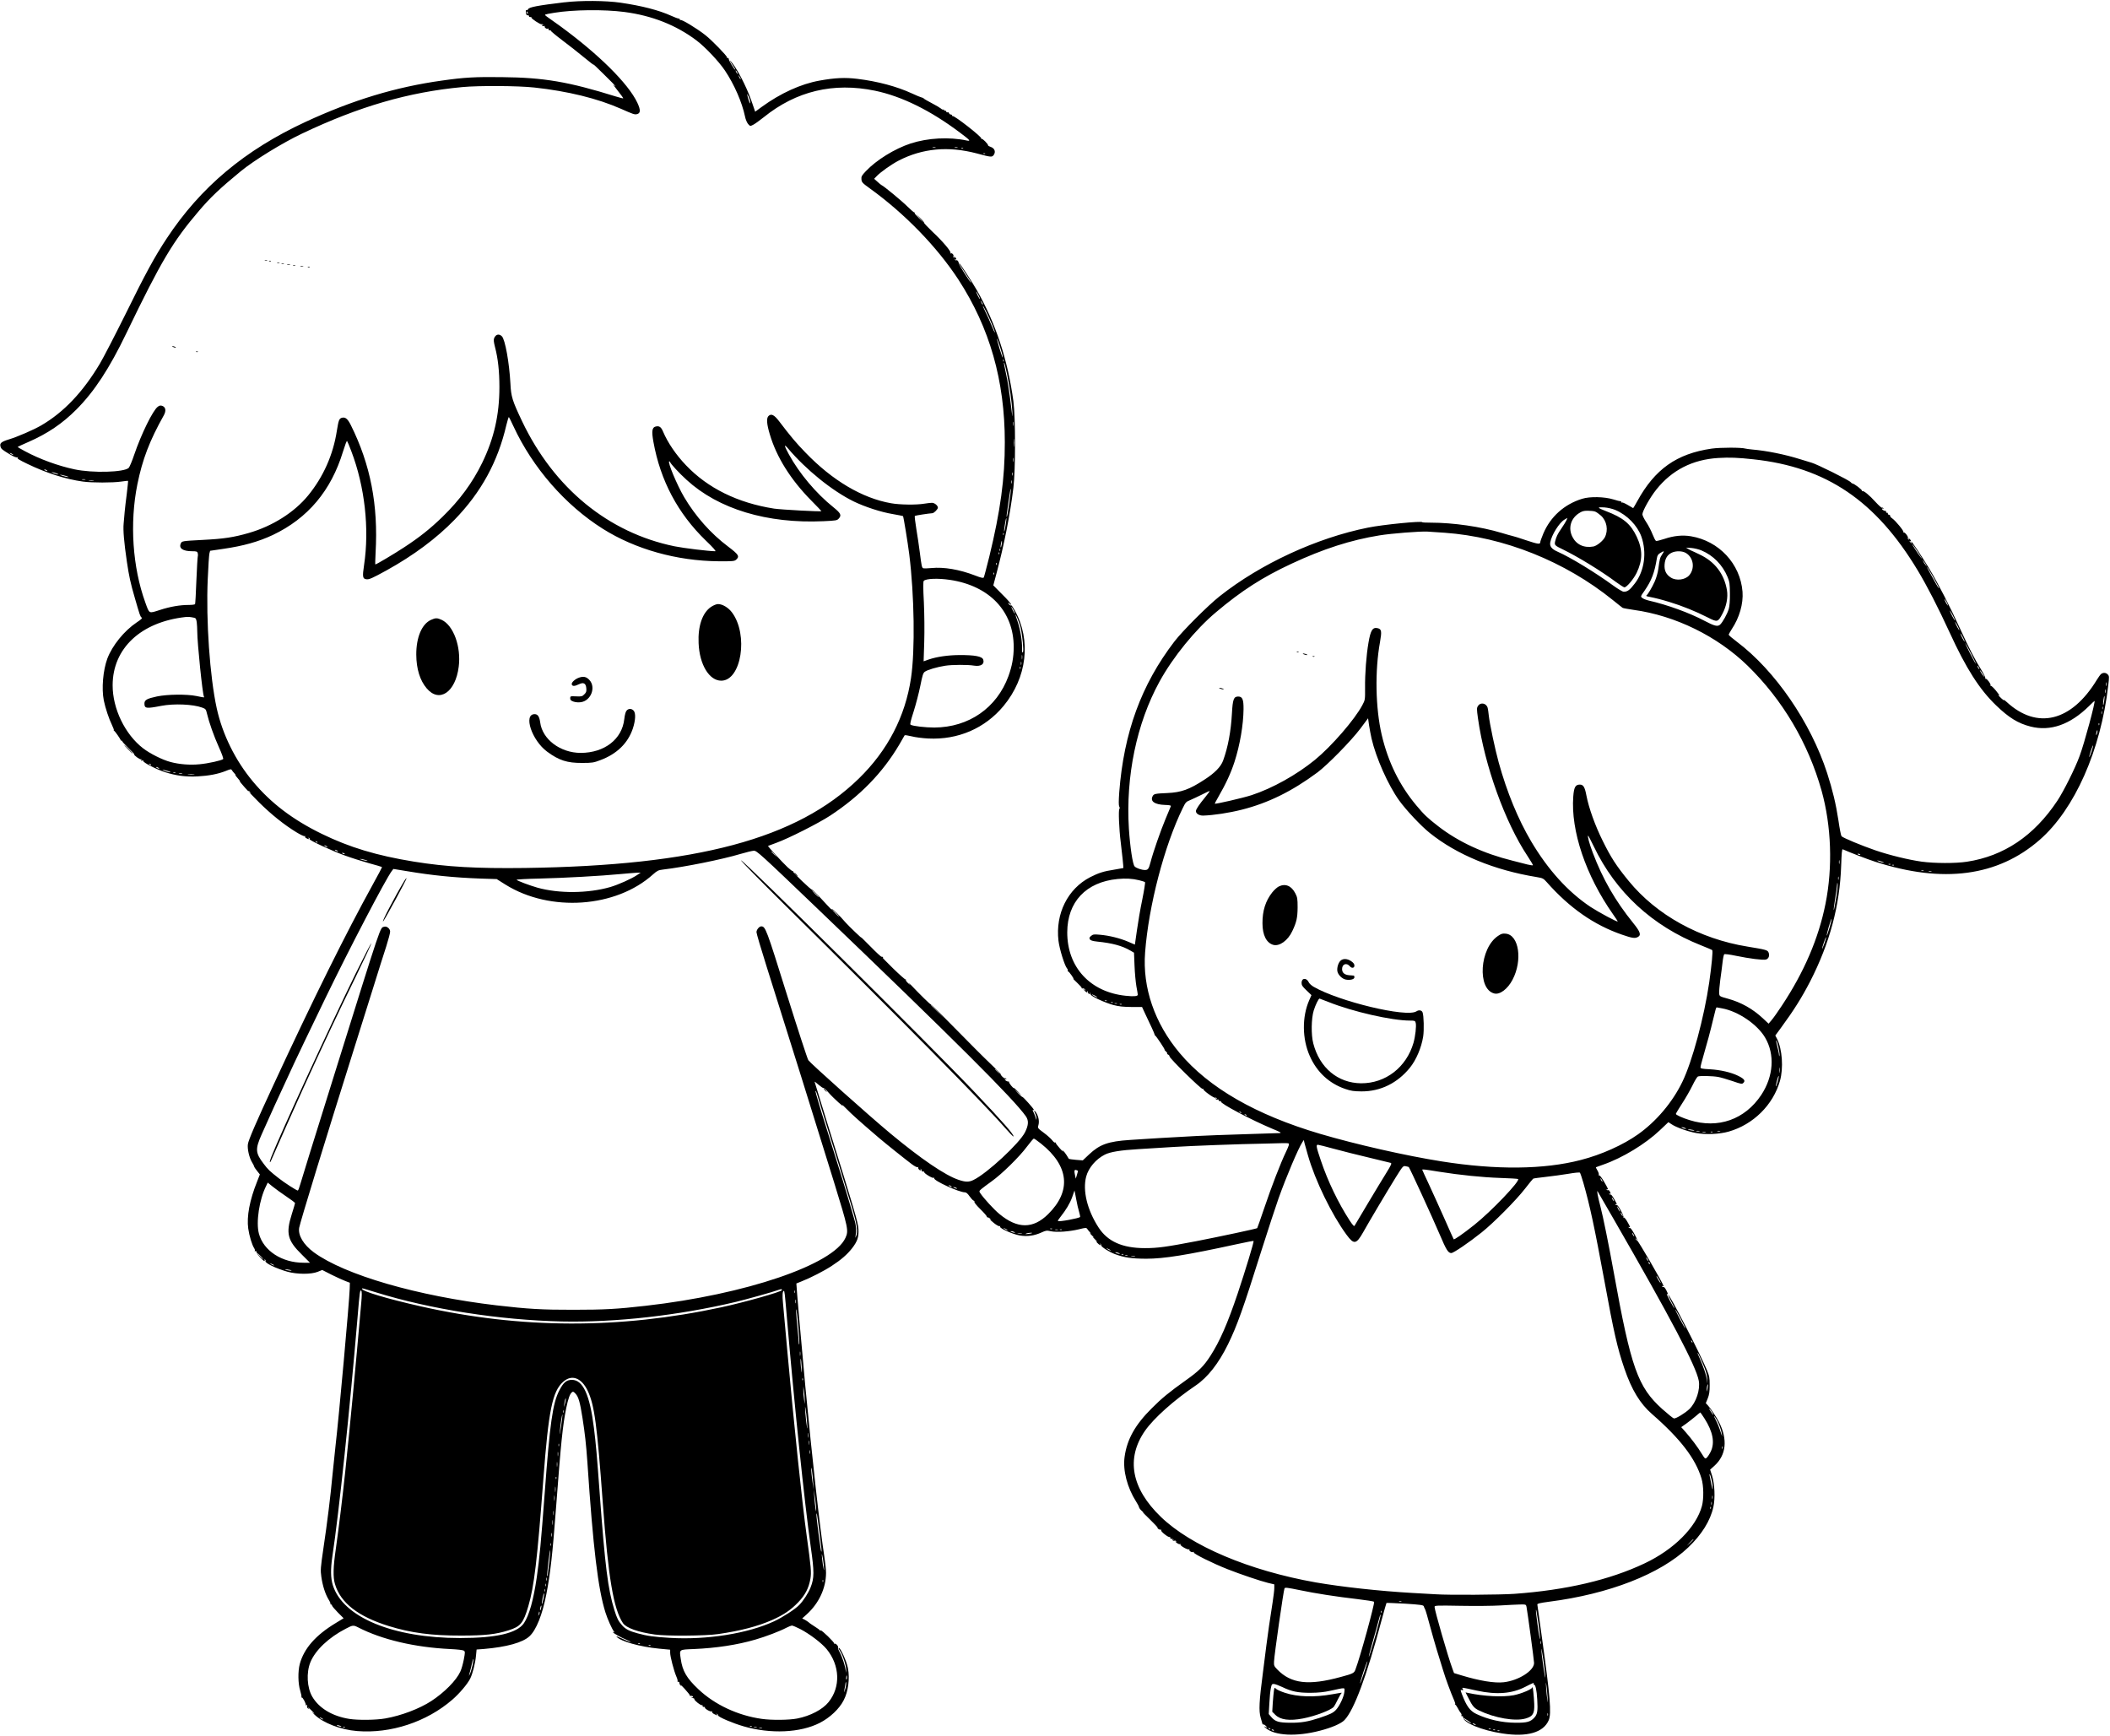 <?xml version="1.0" standalone="no"?>
<!DOCTYPE svg PUBLIC "-//W3C//DTD SVG 20010904//EN"
 "http://www.w3.org/TR/2001/REC-SVG-20010904/DTD/svg10.dtd">
<svg version="1.0" xmlns="http://www.w3.org/2000/svg"
 width="2396pt" height="1971pt" viewBox="0 0 2396 1971"
 preserveAspectRatio="xMidYMid meet">

<g transform="translate(0,1971) scale(0.1,-0.1)"
fill="#000000" stroke="none">
<path d="M6410 19684 c-308 -37 -405 -55 -414 -80 -3 -8 -11 -12 -17 -9 -7 5
-9 -4 -7 -26 2 -25 8 -34 20 -33 10 1 16 -3 15 -10 -1 -6 6 -10 15 -10 10 1
16 -2 13 -6 -6 -10 103 -82 115 -75 5 3 12 0 16 -6 5 -8 3 -9 -6 -4 -9 6 -11
4 -6 -4 5 -7 15 -10 23 -7 8 3 12 2 9 -3 -8 -12 21 -34 34 -26 6 4 9 1 8 -7
-2 -7 5 -12 14 -12 10 1 16 -2 13 -5 -2 -4 55 -52 128 -107 73 -54 186 -144
252 -198 66 -55 114 -91 106 -80 -8 10 45 -39 117 -111 73 -71 132 -132 132
-134 0 -2 -10 4 -22 15 -11 10 9 -19 46 -65 37 -46 65 -85 63 -88 -2 -2 -40 8
-83 21 -540 168 -815 215 -1294 220 -304 4 -429 -3 -681 -39 -525 -73 -1013
-221 -1549 -469 -690 -320 -1192 -741 -1575 -1321 -138 -208 -244 -403 -476
-875 -116 -233 -244 -481 -285 -550 -192 -322 -410 -552 -666 -701 -84 -49
-270 -130 -367 -159 -85 -26 -105 -43 -96 -78 7 -30 16 -37 107 -92 42 -25 73
-38 85 -34 14 5 15 4 4 -4 -11 -8 15 -24 110 -70 215 -104 438 -175 632 -201
103 -14 336 -14 432 0 42 6 77 10 79 8 2 -2 -5 -67 -14 -144 -10 -77 -21 -169
-24 -205 -3 -36 -9 -97 -12 -137 -7 -75 4 -207 37 -433 25 -167 40 -238 90
-410 58 -201 61 -209 76 -222 11 -9 0 -20 -54 -56 -142 -95 -277 -261 -334
-411 -49 -133 -67 -342 -40 -476 17 -85 59 -210 92 -277 15 -32 25 -58 21 -58
-4 0 -2 -4 4 -8 11 -7 69 -90 75 -107 2 -5 7 -9 12 -7 4 1 6 -1 5 -5 -1 -5 30
-39 70 -77 40 -38 70 -71 67 -74 -8 -8 67 -62 78 -55 6 4 7 1 2 -7 -6 -10 -4
-12 8 -7 10 4 16 2 14 -5 -3 -17 148 -95 248 -127 125 -40 236 -55 369 -48
128 7 233 27 320 62 54 22 61 23 69 9 5 -9 17 -24 27 -34 10 -10 17 -20 14
-22 -2 -2 10 -19 26 -36 16 -18 26 -32 24 -32 -13 0 91 -115 217 -241 138
-137 285 -255 426 -341 43 -26 84 -46 91 -43 7 3 10 1 7 -5 -3 -5 3 -14 14
-19 26 -14 34 -14 25 1 -4 7 -3 8 5 4 6 -4 9 -11 6 -15 -7 -12 251 -132 398
-185 70 -26 194 -65 275 -88 81 -22 149 -42 150 -44 2 -1 -45 -92 -106 -201
-301 -545 -678 -1304 -1124 -2268 -199 -428 -286 -630 -293 -678 -8 -53 15
-154 47 -206 13 -20 23 -41 24 -48 1 -6 16 -29 34 -51 l31 -39 -30 -77 c-87
-216 -121 -401 -102 -538 12 -84 43 -186 68 -224 7 -11 10 -24 6 -28 -5 -4 -1
-6 7 -4 9 2 15 -4 15 -14 0 -18 72 -98 88 -98 4 0 5 5 1 12 -4 7 -3 8 5 4 6
-4 9 -11 6 -16 -13 -21 119 -85 250 -122 109 -30 267 -31 342 -1 l52 21 106
-54 c59 -29 130 -62 158 -72 l50 -19 -2 -69 c-4 -142 -122 -1450 -161 -1784
-10 -91 -26 -241 -35 -335 -22 -238 -59 -538 -102 -825 -33 -226 -35 -251 -24
-326 14 -100 44 -194 81 -256 16 -25 26 -49 23 -52 -4 -3 -1 -6 5 -6 7 0 12
-6 12 -12 0 -7 30 -42 66 -79 l66 -66 -87 -53 c-231 -139 -363 -290 -411 -467
-22 -84 -20 -223 5 -302 11 -36 17 -69 14 -74 -3 -6 -2 -7 4 -4 9 6 50 -70 45
-86 -1 -5 3 -5 9 -1 8 5 10 2 6 -9 -3 -9 1 -21 11 -29 16 -12 16 -11 2 7 -8
11 5 2 28 -20 45 -42 57 -61 19 -29 -13 10 -1 -2 25 -28 97 -94 296 -171 483
-186 381 -31 789 103 1081 356 80 69 171 176 203 239 28 57 58 173 66 259 l7
72 81 6 c259 22 444 73 520 145 76 70 146 245 191 477 46 237 71 461 111 994
55 728 74 918 115 1121 22 106 41 159 64 178 13 11 19 8 40 -14 35 -37 52 -96
80 -275 28 -177 42 -305 56 -505 65 -976 121 -1439 205 -1706 24 -77 74 -188
97 -217 10 -12 10 -14 1 -8 -7 4 -13 5 -13 2 0 -11 87 -60 155 -88 39 -16 57
-26 40 -23 -16 3 -61 21 -98 40 -38 18 -63 27 -56 19 44 -53 266 -115 482
-136 l127 -12 0 -35 c0 -43 43 -207 70 -269 11 -24 17 -48 14 -53 -3 -5 0 -8
8 -7 7 2 13 -5 13 -14 0 -10 7 -23 15 -30 12 -11 12 -10 0 7 -8 11 13 -9 45
-44 33 -36 59 -69 58 -73 -2 -4 0 -7 5 -7 18 3 32 -2 32 -12 0 -5 -6 -7 -12
-3 -8 4 -10 3 -5 -2 5 -5 14 -9 20 -9 7 0 12 -5 12 -12 0 -15 75 -74 86 -67 5
3 8 0 7 -8 -2 -7 5 -12 14 -12 10 1 16 -2 13 -6 -8 -12 63 -53 76 -44 8 4 9 3
5 -4 -4 -6 6 -18 23 -27 34 -17 53 -20 31 -4 -13 9 -13 10 0 6 8 -2 15 -10 15
-18 0 -17 166 -88 288 -123 307 -89 645 -74 866 39 114 58 223 160 272 258 51
98 70 244 48 362 -15 81 -91 246 -106 231 -3 -3 4 -17 15 -33 31 -44 72 -170
70 -216 -1 -40 -1 -41 -5 -7 -6 54 -41 159 -68 208 -14 24 -22 48 -19 54 8 12
-26 49 -38 42 -4 -3 -7 -1 -6 3 4 13 -142 154 -152 148 -5 -3 -10 -2 -12 3 -1
4 -28 23 -58 42 -30 19 -61 40 -68 48 -8 7 -27 19 -43 28 l-30 15 49 44 c141
127 221 298 222 473 0 35 -9 120 -20 190 -52 339 -135 1086 -215 1927 -37 390
-105 1169 -102 1170 1 1 29 12 62 25 97 38 254 118 340 175 105 68 175 129
230 199 62 80 78 129 73 218 -5 77 -43 209 -354 1206 -79 255 -144 465 -144
468 0 3 21 -13 46 -35 26 -22 50 -38 54 -36 5 3 32 -21 60 -54 53 -61 191
-185 156 -141 -11 14 9 -5 45 -41 57 -59 148 -141 369 -330 80 -68 295 -240
372 -298 35 -26 62 -40 70 -35 7 4 10 4 6 -1 -9 -9 9 -35 24 -35 5 0 6 6 2 13
-4 7 -3 9 2 4 5 -5 9 -14 9 -20 0 -7 8 -11 18 -11 9 1 15 -2 12 -6 -7 -11 92
-73 105 -65 6 4 9 1 8 -5 -7 -28 283 -160 349 -160 15 0 32 -15 52 -44 17 -24
37 -46 46 -50 9 -3 13 -10 10 -16 -3 -5 27 -42 67 -81 40 -39 73 -77 73 -83 0
-6 5 -11 12 -11 7 0 18 -6 25 -13 6 -6 8 -12 4 -12 -5 0 14 -18 43 -41 29 -23
56 -37 62 -33 8 4 9 3 5 -5 -11 -18 143 -87 225 -101 84 -14 163 -3 245 34 50
23 60 25 107 14 68 -14 209 -4 317 22 81 20 85 20 97 3 7 -10 20 -27 30 -37
12 -13 13 -17 3 -11 -8 4 1 -7 20 -25 19 -18 26 -26 15 -19 -11 7 -2 -5 21
-27 22 -21 31 -32 20 -24 -17 12 -16 10 3 -13 25 -27 48 -37 35 -15 -4 8 -3
10 2 5 5 -5 9 -14 9 -20 0 -17 90 -74 154 -98 108 -40 189 -52 356 -53 203 0
458 41 1028 165 104 23 190 39 192 37 7 -6 -95 -341 -181 -598 -115 -341 -204
-544 -310 -708 -77 -119 -131 -172 -282 -279 -184 -131 -271 -202 -383 -315
-189 -187 -282 -354 -309 -553 -21 -153 30 -348 131 -507 17 -26 32 -55 33
-64 2 -10 16 -28 32 -42 16 -13 22 -21 14 -16 -8 4 27 -32 77 -80 51 -49 91
-92 88 -96 -5 -8 24 -25 38 -21 5 1 6 -3 3 -8 -8 -12 83 -83 95 -75 5 3 8 0 7
-8 -2 -7 5 -13 14 -13 9 0 20 -4 25 -9 5 -5 2 -6 -6 -1 -10 6 -12 4 -7 -4 5
-7 14 -10 22 -7 7 3 16 0 20 -6 5 -7 2 -8 -7 -4 -8 4 -3 -2 11 -13 14 -11 31
-19 38 -16 7 3 10 1 7 -5 -8 -12 82 -63 96 -54 7 4 9 3 5 -4 -8 -14 30 -36 46
-26 7 4 8 3 4 -5 -9 -13 211 -123 384 -191 142 -56 369 -133 458 -155 l72 -17
0 -43 c0 -23 -9 -96 -19 -161 -25 -155 -59 -388 -71 -489 -5 -44 -23 -183 -39
-308 -43 -324 -48 -437 -26 -512 10 -33 19 -64 20 -70 0 -5 6 -9 12 -8 6 1 19
-7 29 -19 19 -21 19 -21 -6 -9 -22 11 -22 9 5 -14 102 -86 346 -98 612 -29
136 35 242 81 280 121 109 114 253 502 422 1137 28 104 53 191 55 193 2 2 97
-2 211 -8 171 -11 208 -16 212 -29 2 -8 9 -24 15 -34 6 -11 30 -92 53 -180 24
-89 60 -215 80 -281 21 -66 53 -169 71 -230 30 -100 85 -249 128 -348 9 -20
13 -37 9 -37 -5 0 -3 -4 3 -8 6 -4 19 -23 29 -42 9 -19 24 -43 32 -52 8 -9 12
-22 8 -28 -3 -6 -1 -9 7 -8 7 2 13 -5 13 -14 1 -61 208 -147 445 -183 281 -43
466 10 526 150 33 77 17 265 -77 940 -27 198 -51 366 -52 374 -2 11 29 18 133
32 680 87 1263 314 1580 616 153 146 251 302 286 460 22 100 15 261 -15 356
l-22 68 48 43 c135 122 154 297 53 497 -28 55 -95 156 -126 189 l-24 26 22 54
c17 43 22 77 22 150 0 85 -3 103 -33 175 -74 180 -426 864 -438 852 -2 -3 15
-40 38 -84 23 -43 38 -73 32 -68 -17 17 -97 169 -85 161 17 -10 15 -1 -8 45
-12 22 -25 37 -30 34 -5 -3 -12 0 -16 6 -4 8 -3 9 4 5 7 -4 12 -4 12 1 -1 21
-289 518 -301 518 -7 0 -14 7 -16 15 -4 13 -3 13 6 0 24 -33 9 6 -25 66 -20
35 -40 62 -44 59 -5 -3 -12 0 -16 6 -4 8 -3 9 4 5 19 -11 14 3 -19 60 -18 32
-35 51 -41 48 -7 -4 -8 -2 -4 4 9 14 -62 144 -74 137 -5 -3 -12 0 -16 6 -4 8
-3 9 4 5 18 -11 15 0 -19 59 -17 30 -35 53 -39 50 -5 -3 -12 0 -16 6 -4 8 -3
9 4 5 15 -9 15 -1 1 25 -5 11 -14 17 -19 14 -5 -3 -12 0 -16 6 -4 8 -3 9 4 5
20 -12 13 5 -34 86 -26 45 -50 75 -56 71 -7 -3 -8 -1 -4 6 4 6 -2 28 -14 48
-11 19 -20 36 -18 38 2 1 39 14 83 30 219 76 480 235 643 390 l97 92 35 -23
c51 -35 179 -81 278 -100 111 -21 266 -14 372 16 279 80 504 302 582 576 41
145 26 360 -33 477 l-20 38 64 87 c145 197 238 346 330 524 224 436 339 865
354 1321 4 131 9 186 17 183 91 -40 283 -114 368 -141 772 -250 1394 -167
1869 248 397 347 694 1017 779 1755 11 94 11 105 -5 122 -20 23 -52 25 -76 7
-9 -7 -31 -37 -49 -67 -288 -474 -678 -570 -1024 -251 -21 20 -35 29 -31 21 4
-8 -8 1 -28 19 -38 36 -47 48 -24 34 6 -4 -10 20 -38 54 -27 33 -54 58 -59 55
-5 -3 -6 -1 -3 5 8 12 -41 79 -54 75 -6 -1 -8 2 -5 7 3 5 -16 45 -42 88 -75
119 -152 270 -242 468 -113 249 -255 525 -348 680 -86 143 -200 315 -208 315
-3 0 -2 -4 1 -10 10 -16 -1 -11 -16 7 -10 11 -10 14 -1 9 18 -11 15 9 -5 25
-14 12 -16 12 -8 0 5 -10 4 -12 -4 -7 -6 4 -9 11 -6 16 8 13 -36 71 -48 63 -6
-3 -7 -1 -3 5 7 12 -90 130 -128 156 -14 9 -25 22 -23 28 1 7 -5 13 -13 13 -8
0 -14 6 -13 13 2 7 -3 11 -10 9 -6 -1 -11 4 -10 10 2 7 0 12 -5 11 -13 -2 -42
14 -42 24 0 5 5 6 12 2 7 -4 8 -3 4 5 -4 6 -11 9 -16 6 -4 -3 -36 25 -70 62
-74 82 -139 135 -153 126 -5 -3 -7 -1 -4 4 6 10 -90 83 -109 83 -4 0 -12 6
-18 14 -17 23 -390 208 -445 222 -9 2 -68 20 -131 40 -168 53 -378 96 -545
110 -33 3 -66 8 -74 10 -45 14 -285 14 -385 0 -398 -58 -645 -233 -845 -598
-24 -43 -44 -78 -46 -78 -1 0 -29 16 -60 35 -32 19 -62 32 -66 29 -5 -3 -9 0
-9 5 0 6 -3 10 -7 9 -5 -1 -42 8 -83 21 -100 31 -267 35 -355 7 -202 -62 -359
-203 -440 -394 -19 -46 -35 -90 -35 -98 0 -27 -25 -24 -160 21 -74 25 -146 48
-160 50 -14 3 -68 18 -120 34 -236 71 -549 116 -802 116 -54 0 -98 2 -98 5 0
17 -447 -27 -615 -61 -584 -117 -1220 -411 -1685 -779 -132 -104 -424 -396
-515 -515 -376 -491 -574 -1034 -626 -1712 -7 -101 -7 -148 0 -162 7 -12 7
-22 2 -26 -13 -8 -4 -233 15 -380 14 -108 32 -287 30 -292 -1 -1 -46 -9 -101
-18 -124 -19 -179 -37 -276 -86 -255 -132 -396 -415 -360 -722 11 -94 72 -289
98 -315 7 -8 11 -18 8 -23 -4 -5 -2 -9 2 -9 5 0 24 -21 41 -46 18 -25 27 -43
20 -39 -7 4 12 -16 42 -44 30 -28 54 -55 53 -60 -2 -6 3 -8 11 -5 7 3 19 -3
27 -13 13 -17 13 -17 -6 -3 -20 15 -20 14 -1 -8 20 -23 42 -31 30 -9 -4 7 -3
9 2 4 5 -5 9 -14 9 -19 0 -6 6 -13 14 -16 9 -3 11 0 6 9 -5 8 -4 11 1 6 5 -5
9 -14 9 -20 0 -19 162 -94 255 -119 65 -17 114 -22 206 -23 l122 0 37 -80 c21
-44 54 -114 73 -155 19 -41 34 -77 33 -79 -2 -2 1 -7 6 -10 14 -9 115 -161
107 -161 -4 0 3 -8 14 -19 12 -10 19 -21 15 -24 -3 -4 2 -9 11 -13 9 -3 16
-12 16 -20 0 -22 361 -376 377 -370 8 3 11 2 8 -3 -7 -12 121 -104 134 -97 5
4 13 1 17 -5 5 -8 3 -9 -6 -4 -9 6 -11 4 -6 -4 5 -7 14 -10 22 -7 8 3 13 0 11
-7 -1 -7 6 -11 15 -11 10 1 16 -2 13 -6 -12 -20 350 -211 578 -306 102 -42
114 -49 85 -51 -18 -1 -199 -7 -403 -13 -203 -6 -444 -15 -535 -20 -368 -20
-538 -30 -605 -35 -38 -2 -108 -7 -155 -10 -246 -16 -343 -51 -463 -164 l-72
-68 -77 6 c-42 4 -79 9 -81 11 -2 3 -13 21 -25 41 -12 20 -30 43 -40 50 -16
13 -16 12 -3 -6 8 -11 -8 5 -35 35 -27 30 -48 58 -46 63 1 5 -2 6 -7 2 -6 -3
-20 9 -33 26 -13 17 -55 56 -95 85 -71 53 -72 54 -62 86 12 42 3 95 -22 137
-24 40 -35 36 -14 -5 8 -16 14 -40 14 -54 -1 -23 -2 -22 -8 5 -4 17 -16 45
-25 64 -10 18 -13 30 -7 27 6 -4 11 -4 11 1 0 11 -122 148 -130 146 -4 -1 -27
19 -51 45 l-44 47 45 -40 45 -40 -44 47 c-25 26 -47 46 -49 43 -6 -6 -58 57
-54 67 1 4 -1 7 -5 6 -14 -2 -43 14 -43 24 0 5 5 6 12 2 7 -4 8 -3 4 5 -4 6
-11 9 -15 6 -9 -5 -54 39 -47 46 3 3 -52 58 -122 124 -70 66 -248 245 -397
397 -148 152 -272 275 -276 273 -5 -4 -121 110 -235 230 -17 19 -21 21 -9 5
18 -22 17 -22 -12 4 -18 16 -30 33 -27 38 3 5 1 7 -4 6 -5 -2 -68 54 -140 124
-72 71 -125 125 -119 121 6 -3 7 -1 3 6 -4 6 -11 9 -15 6 -5 -2 -62 50 -127
117 -66 67 -113 113 -105 103 19 -25 -143 130 -178 170 -64 75 -144 154 -152
150 -9 -6 -6 -8 -127 123 -52 56 -97 100 -101 99 -12 -3 -220 196 -214 205 2
5 0 7 -5 6 -5 -2 -31 18 -58 43 -60 56 -228 239 -223 243 2 1 45 17 94 35 141
51 478 222 610 308 341 224 596 486 786 807 32 54 59 102 61 106 2 4 37 -1 78
-11 41 -11 127 -22 190 -25 338 -17 644 115 855 369 267 322 317 746 128 1085
-19 35 -37 61 -40 58 -8 -8 -33 13 -33 27 0 6 7 2 15 -9 9 -12 14 -14 15 -6 0
8 -45 59 -101 114 l-100 101 35 131 c86 320 156 672 193 976 25 206 25 797 0
985 -63 467 -200 883 -415 1260 -54 95 -191 305 -198 305 -6 0 -5 -1 66 -110
65 -98 78 -120 63 -105 -23 22 -136 201 -136 215 0 19 -17 41 -27 35 -5 -3
-12 0 -16 6 -4 8 -3 9 4 5 18 -11 14 10 -5 25 -14 12 -16 12 -8 0 5 -10 4 -12
-4 -7 -6 4 -9 12 -5 17 8 13 -16 40 -29 32 -5 -3 -7 -1 -4 5 10 15 -90 134
-204 240 -54 52 -97 97 -95 101 3 4 -18 30 -47 57 l-52 49 50 -55 50 -55 -57
54 c-31 30 -55 58 -52 63 3 5 2 7 -3 6 -5 -2 -40 29 -79 67 -62 62 -271 235
-294 243 -5 2 -26 19 -46 38 l-38 34 25 26 c41 46 171 138 254 181 270 139
562 166 883 82 171 -46 177 -46 198 -15 22 35 7 73 -36 88 -17 5 -30 13 -30
17 0 16 -63 80 -73 74 -5 -3 -7 -1 -4 4 10 16 -305 262 -325 255 -5 -1 -8 3
-8 8 0 6 -6 10 -14 10 -8 0 -17 7 -20 16 -3 8 -10 12 -16 9 -6 -3 -13 1 -16 9
-3 9 -10 13 -15 10 -5 -3 -9 0 -9 6 0 6 -4 9 -8 6 -5 -3 -18 2 -28 12 -11 9
-57 37 -104 61 -47 25 -88 48 -91 53 -3 5 -14 10 -25 12 -10 2 -59 22 -108 45
-171 79 -390 138 -621 166 -139 17 -252 12 -430 -20 -211 -38 -442 -143 -655
-298 l-75 -55 -42 122 c-60 172 -177 394 -240 456 -9 8 -2 -5 14 -30 39 -59
45 -70 40 -70 -9 0 -72 104 -72 120 0 8 -6 14 -13 12 -8 -1 -11 2 -7 7 6 11
-172 195 -245 252 -100 79 -273 183 -284 172 -3 -4 -6 -1 -6 5 0 7 -7 12 -15
12 -9 0 -46 14 -83 31 -142 64 -331 113 -577 149 -166 24 -454 26 -635 4z
m680 -110 c314 -41 588 -149 820 -324 101 -77 252 -237 322 -341 106 -158 194
-360 228 -522 6 -32 22 -70 35 -85 23 -26 24 -26 56 -10 19 9 73 48 122 87
368 297 790 398 1262 301 304 -63 633 -225 967 -477 114 -85 125 -99 77 -89
-202 43 -443 30 -640 -34 -181 -60 -387 -187 -507 -314 -47 -50 -53 -60 -50
-93 3 -33 11 -42 93 -101 397 -286 764 -664 1008 -1037 356 -548 527 -1148
527 -1847 1 -410 -50 -780 -176 -1299 -31 -124 -59 -231 -63 -237 -6 -9 -31
-4 -97 22 -179 69 -355 99 -498 85 -43 -4 -84 -5 -91 -3 -17 7 -20 22 -40 179
-9 72 -27 193 -40 270 -13 77 -20 143 -17 146 6 5 155 28 200 31 19 2 62 45
62 63 0 24 -38 55 -67 55 -16 0 -55 -5 -88 -10 -88 -15 -277 -13 -377 5 -326
57 -666 258 -972 576 -107 110 -168 183 -298 354 -57 75 -91 91 -122 60 -24
-25 -20 -90 15 -206 76 -259 237 -516 471 -753 65 -66 117 -120 116 -121 -12
-7 -456 17 -538 29 -413 65 -751 231 -1000 492 -114 119 -208 258 -260 381
-23 55 -44 69 -85 59 -41 -10 -47 -53 -25 -175 79 -439 278 -813 594 -1119 85
-81 120 -122 108 -122 -71 0 -359 35 -462 56 -751 154 -1369 660 -1731 1419
-111 234 -126 280 -133 430 -13 239 -60 499 -97 536 -32 32 -70 23 -88 -22 -7
-20 -4 -45 10 -100 34 -129 50 -275 50 -454 0 -317 -61 -583 -195 -860 -112
-229 -255 -423 -452 -615 -139 -135 -260 -231 -434 -345 -114 -75 -316 -195
-328 -195 -2 0 -1 60 3 133 31 543 -58 1001 -281 1449 -36 72 -62 93 -100 84
-33 -9 -39 -26 -59 -149 -42 -272 -153 -522 -327 -735 -157 -191 -403 -347
-674 -425 -170 -49 -281 -66 -514 -78 -245 -13 -244 -13 -257 -41 -25 -55 24
-88 128 -88 49 0 59 -3 64 -20 3 -11 4 -28 1 -38 -3 -9 -10 -133 -16 -275 -5
-142 -12 -263 -15 -268 -4 -5 -35 -9 -70 -9 -102 0 -212 -19 -329 -57 -129
-41 -118 -47 -166 85 -145 401 -179 901 -90 1342 57 281 138 495 301 785 27
50 21 91 -17 105 -20 8 -32 6 -52 -9 -55 -39 -188 -310 -268 -545 -24 -72 -52
-138 -62 -149 -51 -51 -411 -61 -616 -17 -188 40 -398 117 -563 206 -46 25
-83 46 -83 48 0 2 54 27 121 56 218 95 388 210 547 370 203 204 374 464 569
870 394 816 525 1037 822 1385 132 155 241 258 476 451 151 124 472 321 695
427 648 308 1210 471 1820 528 190 18 636 15 817 -5 379 -41 718 -124 985
-242 142 -63 155 -67 182 -60 41 10 41 49 3 130 -104 219 -443 554 -885 876
-65 47 -129 92 -142 101 -14 9 -23 19 -20 23 4 3 51 13 105 21 214 35 563 39
795 9z m-1096 -10 c3 -8 2 -12 -4 -9 -6 3 -10 10 -10 16 0 14 7 11 14 -7z
m2376 -674 c6 -11 8 -20 6 -20 -3 0 -10 9 -16 20 -6 11 -8 20 -6 20 3 0 10 -9
16 -20z m40 -74 c0 -12 -5 -7 -19 24 -11 24 -11 24 3 6 9 -11 16 -24 16 -30z
m109 -266 c0 -21 -2 -20 -13 10 -7 19 -16 49 -19 65 -5 26 -4 24 13 -10 10
-22 19 -51 19 -65z m2104 -517 c-7 -2 -21 -2 -30 0 -10 3 -4 5 12 5 17 0 24
-2 18 -5z m250 0 c-7 -2 -21 -2 -30 0 -10 3 -4 5 12 5 17 0 24 -2 18 -5z m64
-9 c-3 -3 -12 -4 -19 -1 -8 3 -5 6 6 6 11 1 17 -2 13 -5z m250 -60 c-3 -3 -12
-4 -19 -1 -8 3 -5 6 6 6 11 1 17 -2 13 -5z m-77 -1605 c12 -23 20 -43 18 -45
-3 -2 -14 17 -26 41 -27 56 -20 60 8 4z m50 -103 c0 -12 -5 -7 -19 24 -11 24
-11 24 3 6 9 -11 16 -24 16 -30z m105 -231 c20 -48 35 -89 32 -91 -2 -2 -19
33 -37 79 -18 45 -48 112 -67 149 -18 37 -33 71 -33 75 1 13 67 -120 105 -212z
m122 -375 c-3 -15 -68 196 -66 215 1 6 16 -37 35 -95 19 -58 33 -112 31 -120z
m10 -42 c-3 -8 -6 -5 -6 6 -1 11 2 17 5 13 3 -3 4 -12 1 -19z m38 -144 c33
-162 55 -322 60 -424 2 -47 1 -69 -1 -50 -3 19 -14 106 -24 194 -11 87 -29
202 -41 255 -31 147 -32 156 -25 150 3 -3 17 -60 31 -125z m-5605 -594 c218
-471 589 -897 1015 -1165 370 -233 841 -365 1316 -369 161 -1 179 1 198 18 42
38 29 58 -91 149 -196 147 -370 343 -499 561 -83 141 -193 406 -169 406 6 0
10 -3 10 -8 0 -14 105 -128 186 -201 363 -333 915 -499 1554 -470 150 7 155 8
177 33 31 36 18 60 -64 126 -197 158 -386 383 -505 600 -54 99 -59 125 -12 70
208 -246 505 -485 747 -604 128 -62 311 -122 445 -144 62 -11 114 -21 116 -23
6 -6 54 -300 71 -434 58 -467 67 -1090 20 -1405 -65 -437 -265 -822 -592
-1141 -702 -685 -1839 -989 -3793 -1016 -547 -7 -887 12 -1259 72 -424 69
-732 162 -1046 315 -330 161 -579 350 -783 595 -199 238 -346 535 -411 832
-78 356 -123 998 -102 1466 6 145 15 276 19 292 l8 30 150 22 c228 33 399 81
563 158 397 189 661 503 796 947 22 71 42 125 46 120 4 -4 26 -56 48 -115 154
-404 207 -881 145 -1295 -20 -132 -16 -154 25 -160 32 -5 65 10 231 101 305
169 565 362 771 574 303 312 492 658 589 1076 13 54 26 95 29 90 4 -4 27 -51
51 -103z m5677 8 c-2 -13 -4 -5 -4 17 -1 22 1 32 4 23 2 -10 2 -28 0 -40z m10
-235 c-2 -21 -4 -4 -4 37 0 41 2 58 4 38 2 -21 2 -55 0 -75z m-11367 -99 c0
-2 -9 0 -20 6 -11 6 -20 13 -20 16 0 2 9 0 20 -6 11 -6 20 -13 20 -16z m11357
-76 c-2 -13 -4 -5 -4 17 -1 22 1 32 4 23 2 -10 2 -28 0 -40z m8403 26 c827
-89 1390 -470 1866 -1261 109 -181 231 -419 364 -708 187 -408 338 -644 526
-825 145 -140 250 -205 392 -241 224 -57 448 21 662 231 33 33 62 60 64 60 14
0 -115 -481 -169 -625 -50 -138 -182 -402 -254 -510 -264 -397 -606 -627
-1026 -691 -129 -20 -367 -19 -515 1 -148 21 -363 73 -526 129 -154 53 -369
142 -383 160 -6 7 -22 87 -35 180 -28 185 -67 347 -128 536 -187 577 -592
1166 -1025 1492 -51 38 -93 74 -93 80 0 5 16 33 34 62 88 132 133 289 123 426
-25 317 -267 577 -586 630 -95 16 -195 6 -301 -30 -47 -15 -89 -26 -95 -23 -7
2 -24 36 -40 76 -15 39 -47 101 -71 137 -24 36 -44 76 -44 89 0 37 88 194 158
281 176 221 411 341 702 359 130 8 226 4 400 -15z m-19380 -124 c8 -5 11 -10
5 -10 -5 0 -17 5 -25 10 -8 5 -10 10 -5 10 6 0 17 -5 25 -10z m110 -35 c19 -7
28 -13 20 -13 -8 0 -31 6 -50 13 -19 7 -28 13 -20 13 8 0 31 -6 50 -13z
m10857 -22 c-3 -10 -5 -4 -5 12 0 17 2 24 5 18 2 -7 2 -21 0 -30z m-10752 -7
c28 -8 41 -14 30 -14 -21 0 -107 25 -90 27 6 0 33 -6 60 -13z m223 -43 c-10
-2 -26 -2 -35 0 -10 3 -2 5 17 5 19 0 27 -2 18 -5z m95 -10 c-13 -2 -35 -2
-50 0 -16 2 -5 4 22 4 28 0 40 -2 28 -4z m10424 -30 c-3 -10 -5 -4 -5 12 0 17
2 24 5 18 2 -7 2 -21 0 -30z m-27 -230 c-12 -81 -24 -150 -27 -153 -3 -3 -3
11 -1 30 3 19 14 96 24 170 10 74 20 127 22 118 2 -9 -6 -84 -18 -165z m6884
-75 c134 -57 249 -176 295 -303 63 -180 34 -389 -74 -530 -58 -76 -84 -95
-127 -95 -13 0 -63 30 -113 66 -212 154 -487 322 -638 389 -67 29 -92 61 -83
107 16 85 102 222 161 257 l34 20 -11 -27 c-7 -15 -32 -56 -56 -91 -47 -68
-59 -95 -73 -150 -9 -41 -5 -46 91 -92 170 -83 433 -244 598 -367 46 -34 90
-62 98 -62 26 0 104 93 139 165 69 144 69 264 1 409 -70 148 -152 216 -351
292 -99 38 -104 47 -20 42 43 -3 93 -15 129 -30z m-230 -18 c14 -5 43 -26 66
-46 66 -60 85 -164 44 -245 -21 -41 -90 -97 -129 -105 -108 -20 -196 21 -241
112 -47 96 -19 201 70 262 41 27 57 32 106 32 32 0 70 -4 84 -10z m-6695 -154
c-6 -42 -14 -75 -16 -72 -3 2 1 39 8 80 6 42 14 75 16 72 3 -2 -1 -39 -8 -80z
m4986 -86 c672 -48 1366 -325 1910 -765 55 -45 105 -84 111 -88 7 -4 63 -14
125 -23 473 -65 949 -299 1293 -633 398 -388 689 -879 841 -1421 111 -399 128
-869 44 -1285 -78 -391 -242 -773 -495 -1155 -45 -69 -98 -143 -117 -165 l-34
-40 -64 60 c-117 109 -247 182 -399 224 -95 26 -95 27 -98 61 -2 19 4 86 12
149 9 64 21 154 26 200 5 47 14 89 19 94 5 5 61 -2 132 -17 160 -33 307 -51
341 -43 32 8 46 46 30 82 -12 26 -30 31 -237 65 -545 88 -1033 358 -1350 745
-142 174 -200 263 -295 455 -87 175 -158 372 -186 518 -18 95 -35 122 -74 122
-51 0 -67 -30 -75 -136 -29 -389 142 -896 451 -1336 30 -42 54 -79 54 -82 0
-12 -216 104 -309 165 -256 171 -482 420 -674 744 -149 252 -274 556 -368 894
-41 148 -104 444 -114 541 -3 30 -8 65 -11 77 -11 56 -80 73 -110 27 -16 -24
-16 -33 -1 -142 76 -537 307 -1180 563 -1564 36 -55 64 -102 61 -104 -3 -3
-31 1 -64 9 -32 9 -107 28 -168 43 -328 81 -613 213 -842 390 -126 98 -159
129 -251 239 -190 227 -320 492 -392 800 -71 305 -79 727 -19 1056 21 120 17
144 -26 155 -58 14 -81 -22 -105 -163 -25 -145 -41 -354 -39 -517 1 -133 0
-136 -31 -194 -87 -164 -349 -466 -538 -621 -207 -169 -482 -323 -720 -401
-98 -32 -412 -104 -418 -97 -1 1 16 34 38 72 91 158 145 276 187 405 62 193
100 418 102 597 1 111 -13 143 -61 143 -51 0 -62 -32 -71 -193 -11 -202 -45
-384 -100 -534 -26 -71 -94 -141 -212 -217 -172 -112 -263 -145 -422 -152
-138 -6 -152 -9 -166 -35 -31 -59 22 -96 140 -100 48 -1 70 -6 67 -13 -2 -6
-29 -71 -60 -144 -58 -139 -143 -383 -171 -493 -20 -76 -29 -89 -63 -89 -38 0
-100 21 -118 41 -22 24 -51 218 -65 428 -37 596 88 1197 348 1671 154 280 407
591 642 788 289 244 529 398 858 551 360 168 671 268 997 321 133 22 465 48
546 43 25 -1 113 -7 195 -13z m-5008 -22 c-3 -8 -6 -5 -6 6 -1 11 2 17 5 13 3
-3 4 -12 1 -19z m-23 -112 c-3 -21 -8 -35 -11 -32 -2 2 -1 20 3 40 3 21 8 35
11 32 2 -2 1 -20 -3 -40z m10394 -69 c57 -86 72 -113 40 -72 -31 40 -99 145
-93 145 3 0 26 -33 53 -73z m-2447 2 c133 -56 239 -163 297 -303 22 -54 25
-76 26 -186 1 -81 -4 -142 -13 -175 -17 -57 -69 -151 -99 -179 -28 -24 -63
-16 -177 44 -169 90 -422 182 -633 230 -29 7 -62 20 -73 29 -21 17 -21 17 25
82 80 116 114 204 141 372 5 29 14 43 38 57 45 28 50 25 22 -15 -26 -39 -29
-53 -44 -165 -6 -45 -23 -103 -41 -144 -32 -70 -77 -146 -94 -158 -6 -4 1 -9
15 -12 104 -21 148 -33 248 -63 136 -41 300 -107 431 -174 112 -57 117 -56
168 39 47 88 66 189 52 271 -32 185 -138 323 -310 404 -47 23 -87 41 -90 42
-3 0 -18 9 -35 18 l-30 18 61 -4 c33 -3 85 -15 115 -28z m-7964 -1 c-3 -8 -6
-5 -6 6 -1 11 2 17 5 13 3 -3 4 -12 1 -19z m7789 -29 c85 -52 103 -175 35
-253 -45 -51 -145 -64 -206 -26 -55 34 -78 81 -73 149 5 67 31 110 80 134 47
23 123 22 164 -4z m-7799 -11 c-3 -8 -6 -5 -6 6 -1 11 2 17 5 13 3 -3 4 -12 1
-19z m10524 -123 l10 -20 -16 20 c-9 11 -21 29 -26 40 l-10 20 16 -20 c9 -11
21 -29 26 -40z m-10554 3 c-3 -8 -6 -5 -6 6 -1 11 2 17 5 13 3 -3 4 -12 1 -19z
m10626 -125 c68 -123 79 -143 73 -143 -2 0 -20 28 -39 63 -18 34 -49 88 -66
120 -18 31 -31 57 -28 57 3 0 30 -44 60 -97z m-10656 15 c-3 -8 -6 -5 -6 6 -1
11 2 17 5 13 3 -3 4 -12 1 -19z m-501 -63 c450 -67 726 -358 725 -764 0 -115
-19 -217 -60 -330 -132 -360 -450 -581 -841 -583 -101 0 -245 16 -270 32 -9 5
1 45 35 151 25 79 59 209 75 288 24 120 32 148 51 162 29 22 141 55 233 69 77
12 257 13 326 1 77 -12 122 16 105 68 -12 37 -94 53 -274 52 -127 -1 -253 -19
-344 -50 l-59 -21 7 218 c4 130 2 311 -4 451 -9 164 -9 237 -1 245 26 26 161
31 296 11z m11333 -290 c0 -5 -8 6 -19 25 -11 19 -19 40 -19 45 0 6 8 -6 19
-25 11 -19 19 -39 19 -45z m-10609 -55 c11 -22 18 -40 15 -40 -2 0 -14 18 -25
40 -11 22 -18 40 -15 40 2 0 14 -18 25 -40z m10689 -115 c0 -5 -13 15 -29 45
-16 30 -29 60 -29 65 0 6 13 -15 29 -45 16 -30 29 -59 29 -65z m-10610 -80
c22 -94 38 -265 27 -281 -9 -11 -11 0 -10 43 2 82 -20 215 -50 303 -14 41 -26
77 -25 80 2 13 48 -101 58 -145z m-9385 110 c19 -4 24 -13 30 -51 3 -26 6 -74
6 -108 0 -127 60 -712 76 -738 7 -11 1 -10 -86 8 -108 22 -328 20 -448 -5
-112 -24 -142 -40 -142 -80 0 -57 20 -60 190 -27 146 28 361 19 467 -20 38
-14 42 -19 53 -67 24 -101 78 -254 135 -381 34 -74 54 -131 49 -136 -17 -16
-169 -50 -268 -59 -108 -11 -231 -1 -331 26 -91 24 -232 95 -310 155 -206 159
-347 451 -346 717 1 418 320 717 826 774 30 3 53 2 99 -8z m20045 -140 c0 -5
-11 10 -24 35 -13 25 -24 50 -24 55 0 6 11 -10 24 -35 13 -25 24 -49 24 -55z
m60 -130 c0 -5 -11 10 -24 35 -13 25 -24 50 -24 55 0 6 11 -10 24 -35 13 -25
24 -49 24 -55z m79 -150 c34 -66 55 -111 46 -100 -19 24 -130 244 -116 230 5
-5 37 -64 70 -130z m-10781 -47 c-2 -13 -4 -5 -4 17 -1 22 1 32 4 23 2 -10 2
-28 0 -40z m-10 -65 c-3 -10 -5 -4 -5 12 0 17 2 24 5 18 2 -7 2 -21 0 -30z
m10873 -33 c6 -11 8 -20 6 -20 -3 0 -10 9 -16 20 -6 11 -8 20 -6 20 3 0 10 -9
16 -20z m-10883 -12 c-3 -8 -6 -5 -6 6 -1 11 2 17 5 13 3 -3 4 -12 1 -19z
m10928 -60 c16 -24 22 -38 14 -31 -15 12 -53 73 -46 73 2 0 17 -19 32 -42z
m1402 -135 c-3 -10 -5 -2 -5 17 0 19 2 27 5 18 2 -10 2 -26 0 -35z m-10 -80
c-3 -10 -5 -2 -5 17 0 19 2 27 5 18 2 -10 2 -26 0 -35z m-13 -92 c-4 -28 -9
-50 -11 -47 -3 3 -2 28 2 56 4 28 9 49 12 47 2 -3 1 -28 -3 -56z m-17 -93 c-3
-7 -5 -2 -5 12 0 14 2 19 5 13 2 -7 2 -19 0 -25z m-10 -55 c-3 -10 -5 -4 -5
12 0 17 2 24 5 18 2 -7 2 -21 0 -30z m-8293 -278 c51 -222 189 -531 313 -704
80 -111 246 -288 348 -370 307 -247 734 -423 1214 -501 70 -12 77 -15 115 -58
260 -294 536 -486 854 -596 116 -40 147 -45 180 -27 41 22 29 59 -54 161 -201
249 -343 494 -457 795 -41 108 -64 195 -52 195 2 0 30 -55 63 -122 248 -519
665 -904 1217 -1123 66 -26 124 -51 128 -55 9 -8 -6 -168 -34 -365 -58 -399
-194 -902 -305 -1130 -112 -232 -296 -450 -504 -597 -169 -120 -415 -231 -650
-291 -419 -109 -961 -114 -1580 -16 -410 65 -973 193 -1380 313 -728 215
-1264 523 -1595 918 -284 338 -423 742 -392 1143 40 528 218 1211 428 1639 31
64 38 72 84 90 28 12 88 40 134 63 46 24 86 42 87 40 2 -2 -20 -32 -49 -68
-70 -85 -107 -140 -107 -160 0 -29 37 -52 83 -51 119 4 291 30 438 67 300 76
569 208 859 423 113 84 383 359 486 496 l89 119 11 -79 c7 -44 19 -110 28
-149z m8263 153 c-3 -8 -6 -5 -6 6 -1 11 2 17 5 13 3 -3 4 -12 1 -19z m-23
-92 c-3 -15 -8 -25 -11 -23 -2 3 -1 17 3 31 3 15 8 25 11 23 2 -3 1 -17 -3
-31z m-64 -211 c-12 -36 -24 -65 -26 -63 -2 2 6 34 18 71 12 36 24 65 26 62 2
-2 -6 -34 -18 -70z m-22035 -153 c-3 -3 -11 0 -18 7 -9 10 -8 11 6 5 10 -3 15
-9 12 -12z m85 -32 c8 -5 11 -10 5 -10 -5 0 -17 5 -25 10 -8 5 -10 10 -5 10 6
0 17 -5 25 -10z m105 -35 c29 -8 39 -14 25 -14 -14 0 -41 7 -60 14 -46 18 -28
18 35 0z m88 -22 c-7 -2 -19 -2 -25 0 -7 3 -2 5 12 5 14 0 19 -2 13 -5z m75
-10 c-10 -2 -26 -2 -35 0 -10 3 -2 5 17 5 19 0 27 -2 18 -5z m135 -10 c-18 -2
-48 -2 -65 0 -18 2 -4 4 32 4 36 0 50 -2 33 -4z m638 -200 c13 -16 12 -17 -3
-4 -17 13 -22 21 -14 21 2 0 10 -8 17 -17z m764 -571 c-3 -3 -11 0 -18 7 -9
10 -8 11 6 5 10 -3 15 -9 12 -12z m105 -42 c8 -5 11 -10 5 -10 -5 0 -17 5 -25
10 -8 5 -10 10 -5 10 6 0 17 -5 25 -10z m120 -50 c8 -5 11 -10 5 -10 -5 0 -17
5 -25 10 -8 5 -10 10 -5 10 6 0 17 -5 25 -10z m5450 -656 c1556 -1491 2232
-2165 2370 -2362 32 -48 30 -98 -10 -179 -62 -125 -431 -468 -586 -543 -51
-25 -89 -25 -167 1 -154 51 -428 238 -775 526 -243 202 -904 793 -933 833 -10
14 -120 351 -245 750 -232 743 -242 770 -290 770 -23 0 -54 -38 -54 -66 0 -14
51 -188 114 -387 244 -771 560 -1784 765 -2447 164 -532 169 -555 131 -638
-138 -304 -1136 -643 -2270 -771 -321 -37 -472 -45 -815 -45 -358 -1 -521 9
-875 50 -896 105 -1725 345 -2076 602 -118 87 -181 193 -167 279 11 63 306
1027 623 2033 59 190 156 498 215 685 58 187 126 402 151 478 24 76 44 151 44
167 0 34 -38 65 -68 56 -48 -16 -18 74 -557 -1651 -265 -848 -362 -1160 -395
-1272 -11 -40 -24 -73 -28 -73 -15 0 -156 91 -221 143 -98 77 -119 96 -168
162 -93 122 -96 164 -24 328 58 133 235 522 316 693 30 64 55 117 55 119 0 3
203 426 355 740 275 568 684 1351 754 1444 l18 23 154 -25 c283 -48 536 -73
832 -84 l187 -6 100 -63 c507 -316 1256 -263 1676 117 46 41 60 48 111 54 246
29 669 114 883 178 63 19 131 35 150 36 33 1 74 -36 720 -655z m-484 614 l29
-33 -32 29 c-31 28 -38 36 -30 36 2 0 16 -15 33 -32z m-4885 4 c-7 -2 -18 1
-23 6 -8 8 -4 9 13 5 13 -4 18 -8 10 -11z m17210 -10 c-7 -2 -18 1 -23 6 -8 8
-4 9 13 5 13 -4 18 -8 10 -11z m-16956 -63 c14 -6 9 -7 -15 -3 -19 4 -44 11
-55 15 -14 6 -9 7 15 3 19 -4 44 -11 55 -15z m16722 -36 c-3 -10 -5 -2 -5 17
0 19 2 27 5 18 2 -10 2 -26 0 -35z m483 22 c19 -7 28 -13 20 -13 -8 0 -31 6
-50 13 -19 7 -28 13 -20 13 8 0 31 -6 50 -13z m97 -31 c-3 -3 -12 -4 -19 -1
-8 3 -5 6 6 6 11 1 17 -2 13 -5z m40 -10 c-3 -3 -12 -4 -19 -1 -8 3 -5 6 6 6
11 1 17 -2 13 -5z m336 -61 c-7 -2 -19 -2 -25 0 -7 3 -2 5 12 5 14 0 19 -2 13
-5z m90 -10 c-7 -2 -21 -2 -30 0 -10 3 -4 5 12 5 17 0 24 -2 18 -5z m-14697
-39 c-63 -43 -215 -111 -308 -138 -251 -72 -582 -75 -827 -6 -87 25 -229 78
-235 89 -3 4 115 11 262 14 285 7 688 29 917 51 77 7 160 14 185 15 l45 1 -39
-26z m13641 -51 c-3 -10 -5 -4 -5 12 0 17 2 24 5 18 2 -7 2 -21 0 -30z m-7942
-9 c33 -8 63 -18 67 -22 4 -4 -10 -93 -31 -197 -22 -105 -49 -263 -61 -351
l-23 -161 -77 33 c-91 39 -214 70 -320 79 -67 6 -78 5 -100 -13 -20 -17 -23
-24 -14 -39 8 -13 30 -20 85 -26 170 -17 283 -48 375 -102 l41 -24 6 -148 c3
-81 13 -186 21 -233 9 -47 16 -90 16 -96 0 -18 -45 -22 -138 -12 -403 42 -664
325 -663 721 1 345 213 570 571 605 93 9 167 5 245 -14z m7914 -205 c-12 -77
-24 -138 -26 -135 -3 2 5 62 16 133 12 71 22 142 22 159 2 24 2 25 6 6 3 -13
-5 -86 -18 -163z m-11584 51 c21 -22 37 -40 34 -40 -3 0 -23 18 -44 40 -21 22
-37 40 -34 40 3 0 23 -18 44 -40z m230 -220 c21 -22 37 -40 34 -40 -3 0 -23
18 -44 40 -21 22 -37 40 -34 40 3 0 23 -18 44 -40z m11280 -165 c-16 -52 -30
-93 -32 -91 -2 2 8 47 23 100 15 52 30 94 32 91 3 -2 -8 -47 -23 -100z m-59
-181 c-14 -38 -25 -64 -25 -58 -1 15 40 136 45 131 2 -2 -7 -35 -20 -73z
m-8256 -610 c0 -2 -13 2 -30 11 -16 9 -30 18 -30 21 0 2 14 -2 30 -11 17 -9
30 -18 30 -21z m107 -40 c-3 -3 -12 -4 -19 -1 -8 3 -5 6 6 6 11 1 17 -2 13 -5z
m70 -20 c-3 -3 -12 -4 -19 -1 -8 3 -5 6 6 6 11 1 17 -2 13 -5z m46 -11 c-7 -2
-19 -2 -25 0 -7 3 -2 5 12 5 14 0 19 -2 13 -5z m54 -9 c-3 -3 -12 -4 -19 -1
-8 3 -5 6 6 6 11 1 17 -2 13 -5z m-2087 -81 l75 -78 -77 75 c-72 69 -83 80
-75 80 1 0 36 -35 77 -77z m8904 36 c183 -33 402 -182 490 -333 112 -191 95
-439 -44 -650 -186 -280 -491 -388 -815 -286 -79 24 -155 59 -155 70 0 5 32
58 70 117 39 59 92 152 118 205 26 54 54 100 62 103 24 10 170 6 230 -5 30 -5
103 -27 163 -47 101 -35 108 -36 124 -20 25 24 9 46 -58 79 -80 40 -201 68
-321 75 -93 5 -108 8 -108 23 0 10 13 62 29 116 42 143 85 302 116 434 25 107
32 130 39 130 1 0 28 -5 60 -11z m641 -444 c9 -40 15 -82 12 -92 -3 -13 -5
-10 -6 8 0 14 -9 58 -20 97 -10 39 -15 69 -10 67 4 -3 15 -39 24 -80z m12
-282 c-2 -16 -4 -5 -4 22 0 28 2 40 4 28 2 -13 2 -35 0 -50z m-8871 5 l29 -33
-32 29 c-31 28 -38 36 -30 36 2 0 16 -15 33 -32z m8849 -114 c-22 -76 -28 -64
-7 14 9 35 18 59 20 53 2 -6 -4 -36 -13 -67z m-10896 -175 c10 -35 41 -136 68
-224 90 -285 259 -835 318 -1030 58 -195 69 -273 46 -325 -10 -23 -10 -22 -5
10 9 47 6 104 -7 154 -22 83 -132 452 -189 631 -15 50 -49 158 -75 240 -26 83
-60 191 -75 240 -43 132 -110 360 -110 370 0 20 12 -7 29 -66z m4806 -177 c-3
-3 -11 0 -18 7 -9 10 -8 11 6 5 10 -3 15 -9 12 -12z m60 -30 c-3 -3 -11 0 -18
7 -9 10 -8 11 6 5 10 -3 15 -9 12 -12z m4980 -142 c13 -5 14 -9 5 -9 -8 0 -24
4 -35 9 -13 5 -14 9 -5 9 8 0 24 -4 35 -9z m104 -26 c9 -8 -45 -2 -64 6 -14 7
-8 8 20 3 22 -3 42 -7 44 -9z m59 -11 c-10 -2 -26 -2 -35 0 -10 3 -2 5 17 5
19 0 27 -2 18 -5z m235 0 c-7 -2 -21 -2 -30 0 -10 3 -4 5 12 5 17 0 24 -2 18
-5z m-165 -10 c-10 -2 -26 -2 -35 0 -10 3 -2 5 17 5 19 0 27 -2 18 -5z m79 1
c-3 -3 -12 -4 -19 -1 -8 3 -5 6 6 6 11 1 17 -2 13 -5z m-7625 -132 c317 -253
346 -537 81 -799 -171 -170 -349 -170 -555 1 -62 51 -178 178 -216 235 -15 22
-15 25 14 50 17 14 69 53 115 86 114 81 316 279 400 393 38 50 73 92 78 92 6
0 43 -26 83 -58z m3030 -132 c81 -285 271 -675 439 -903 83 -113 110 -109 188
29 67 120 262 448 370 623 82 131 84 133 114 127 17 -3 32 -8 34 -9 12 -13
263 -559 354 -772 72 -170 94 -205 129 -205 25 0 199 118 344 234 136 108 393
367 494 498 46 59 87 110 92 113 5 3 69 12 143 20 73 8 188 24 256 35 68 12
127 18 131 13 5 -4 22 -55 39 -113 76 -266 127 -505 241 -1123 105 -577 146
-756 225 -987 84 -245 178 -400 316 -520 320 -279 493 -505 560 -730 25 -81
27 -231 5 -313 -65 -240 -317 -493 -651 -651 -396 -188 -893 -304 -1480 -346
-155 -11 -747 -15 -889 -5 -45 3 -164 10 -266 15 -373 21 -806 69 -1100 120
-755 134 -1415 413 -1758 744 -336 324 -398 664 -180 978 101 144 327 346 574
513 138 93 262 252 369 470 103 212 169 395 378 1060 75 237 163 504 195 595
90 252 224 567 270 638 l17 26 8 -35 c5 -19 23 -81 39 -139z m-220 135 c10 -4
4 -26 -28 -93 -64 -133 -164 -393 -248 -641 -42 -124 -78 -226 -80 -228 -7 -7
-424 -96 -691 -148 -345 -66 -438 -79 -585 -79 -254 0 -423 75 -526 235 -129
199 -182 420 -140 578 27 100 111 198 212 249 61 31 179 50 379 62 99 6 281
17 405 25 210 13 736 33 1035 38 72 2 158 4 192 5 34 1 67 0 75 -3z m515 -61
c93 -25 272 -71 398 -100 127 -30 238 -57 247 -60 14 -4 6 -23 -49 -112 -37
-59 -131 -215 -210 -347 -78 -132 -146 -247 -151 -254 -6 -11 -20 4 -57 60
-130 201 -247 444 -326 679 -53 156 -57 180 -34 180 8 0 90 -21 182 -46z
m-2907 -253 c0 -3 -5 -24 -12 -46 l-12 -40 -7 30 c-13 58 -11 74 11 68 11 -3
20 -8 20 -12z m4092 -6 c250 -40 501 -65 703 -72 105 -3 196 -9 203 -12 31
-17 -307 -371 -498 -522 -131 -104 -228 -171 -233 -162 -3 4 -48 105 -100 223
-52 118 -132 293 -176 389 -45 95 -81 175 -81 177 0 7 29 4 182 -21z m1858
-95 c6 -11 8 -20 6 -20 -3 0 -10 9 -16 20 -6 11 -8 20 -6 20 3 0 10 -9 16 -20z
m-14938 -188 c54 -36 98 -69 98 -75 0 -5 -17 -62 -37 -126 -69 -218 -49 -298
114 -458 l93 -93 -73 0 c-246 0 -455 136 -507 330 -35 129 4 388 82 542 l18
38 57 -46 c31 -25 101 -76 155 -112z m7548 118 c8 -5 11 -10 5 -10 -5 0 -17 5
-25 10 -8 5 -10 10 -5 10 6 0 17 -5 25 -10z m60 -20 c18 -12 2 -12 -25 0 -13
6 -15 9 -5 9 8 0 22 -4 30 -9z m1394 -274 c8 -27 13 -53 11 -56 -10 -15 -241
-58 -252 -46 -3 3 10 24 30 48 61 77 106 151 132 223 14 38 25 72 26 75 0 3 9
-40 19 -95 10 -55 25 -122 34 -149z m6073 -86 c644 -1117 932 -1663 963 -1829
19 -101 -30 -249 -107 -323 -48 -46 -153 -110 -175 -106 -10 2 -69 50 -133
107 -277 249 -355 469 -550 1551 -60 331 -121 631 -152 750 -30 113 -44 191
-31 170 5 -8 88 -152 185 -320z m-7 230 c6 -11 8 -20 6 -20 -3 0 -10 9 -16 20
-6 11 -8 20 -6 20 3 0 10 -9 16 -20z m65 -110 c9 -16 13 -30 11 -30 -3 0 -12
14 -21 30 -9 17 -13 30 -11 30 3 0 12 -13 21 -30z m35 -60 c6 -11 8 -20 6 -20
-3 0 -10 9 -16 20 -6 11 -8 20 -6 20 3 0 10 -9 16 -20z m-6981 -176 c14 -12
-19 -1 -35 12 -18 14 -18 14 6 3 14 -6 27 -13 29 -15z m508 10 c-3 -3 -12 -4
-19 -1 -8 3 -5 6 6 6 11 1 17 -2 13 -5z m66 -11 c-7 -2 -21 -2 -30 0 -10 3 -4
5 12 5 17 0 24 -2 18 -5z m44 1 c-3 -3 -12 -4 -19 -1 -8 3 -5 6 6 6 11 1 17
-2 13 -5z m-542 -24 c13 -5 14 -9 5 -9 -8 0 -24 4 -35 9 -13 5 -14 9 -5 9 8 0
24 -4 35 -9z m88 -17 c-13 -2 -33 -2 -45 0 -13 2 -3 4 22 4 25 0 35 -2 23 -4z
m116 3 c-2 -2 -22 -6 -44 -9 -27 -4 -35 -3 -25 3 14 9 79 15 69 6z m6831 -16
c6 -11 8 -20 6 -20 -3 0 -10 9 -16 20 -6 11 -8 20 -6 20 3 0 10 -9 16 -20z
m-5941 -176 c14 -12 -19 -1 -35 12 -18 14 -18 14 6 3 14 -6 27 -13 29 -15z
m96 -34 c13 -5 14 -9 5 -9 -8 0 -24 4 -35 9 -13 5 -14 9 -5 9 8 0 24 -4 35 -9z
m-9745 -35 c19 -19 32 -35 29 -35 -3 0 -20 16 -39 35 -19 19 -32 35 -29 35 3
0 20 -16 39 -35z m9797 19 c-3 -3 -12 -4 -19 -1 -8 3 -5 6 6 6 11 1 17 -2 13
-5z m46 -11 c-7 -2 -19 -2 -25 0 -7 3 -2 5 12 5 14 0 19 -2 13 -5z m85 -10
c-10 -2 -28 -2 -40 0 -13 2 -5 4 17 4 22 1 32 -1 23 -4z m5822 -33 c6 -11 8
-20 6 -20 -3 0 -10 9 -16 20 -6 11 -8 20 -6 20 3 0 10 -9 16 -20z m24 -46 c3
-8 2 -12 -4 -9 -6 3 -10 10 -10 16 0 14 7 11 14 -7z m-15625 -20 c14 -12 -19
-1 -35 12 -18 14 -18 14 6 3 14 -6 27 -13 29 -15z m200 -60 c9 -8 -45 -2 -64
6 -14 7 -8 8 20 3 22 -3 42 -7 44 -9z m15537 -116 c8 -16 13 -28 10 -28 -5 0
-46 69 -46 78 0 8 15 -13 36 -50z m-14578 -134 c621 -193 1403 -315 2112 -331
608 -13 1325 68 1975 222 114 27 428 115 478 134 36 14 50 14 45 -1 -7 -19
-423 -137 -687 -194 -1156 -249 -2273 -246 -3411 10 -389 88 -670 172 -670
201 0 8 5 7 158 -41z m-167 -131 c-66 -751 -116 -1283 -181 -1908 -27 -260
-74 -643 -106 -870 -31 -210 -34 -327 -10 -405 63 -213 263 -368 611 -476 253
-78 487 -109 820 -108 275 0 397 14 541 60 135 43 166 80 223 273 66 223 101
516 171 1446 59 781 103 995 225 1103 98 87 208 46 279 -103 76 -161 106 -383
171 -1275 62 -848 122 -1203 229 -1363 37 -54 170 -102 361 -129 136 -19 570
-16 720 5 253 37 447 87 613 160 130 58 210 112 295 200 80 83 121 163 139
266 13 75 8 128 -42 491 -50 356 -147 1290 -220 2100 -22 250 -44 494 -49 542
-9 88 -5 138 9 138 9 0 11 -18 35 -300 86 -1007 201 -2109 271 -2605 41 -286
41 -354 -2 -463 -25 -63 -81 -150 -128 -198 -47 -49 -188 -140 -284 -185 -297
-139 -764 -214 -1184 -189 -181 11 -258 21 -366 51 -95 25 -142 49 -180 94
-41 46 -57 78 -86 172 -73 234 -105 495 -166 1318 -32 442 -43 564 -66 750
-47 377 -124 545 -250 545 -62 0 -96 -29 -143 -120 -75 -145 -107 -370 -166
-1169 -42 -556 -58 -731 -90 -954 -38 -259 -85 -428 -145 -519 -76 -114 -312
-170 -725 -170 -764 0 -1332 236 -1446 601 -25 80 -26 184 -5 326 75 496 199
1675 286 2715 24 292 28 316 42 302 8 -8 8 -50 -1 -149z m4926 125 c-3 -7 -5
-2 -5 12 0 14 2 19 5 13 2 -7 2 -19 0 -25z m10 -115 c-3 -10 -5 -2 -5 17 0 19
2 27 5 18 2 -10 2 -26 0 -35z m28 -271 c10 -106 14 -196 11 -199 -3 -4 -6 5
-6 18 0 13 -7 92 -15 174 -15 153 -18 212 -11 204 2 -2 12 -91 21 -197z
m10020 92 c30 -59 54 -108 52 -110 -2 -2 -29 46 -61 106 -32 61 -55 110 -53
110 3 0 31 -48 62 -106z m133 -269 c-3 -3 -9 2 -12 12 -6 14 -5 15 5 6 7 -7
10 -15 7 -18z m-10131 -147 c-2 -13 -4 -5 -4 17 -1 22 1 32 4 23 2 -10 2 -28
0 -40z m10247 -89 c36 -83 49 -127 52 -173 l3 -61 -8 55 c-9 55 -36 134 -84
243 -15 32 -23 55 -18 53 4 -3 29 -55 55 -117z m-10231 -44 c4 -66 3 -77 -3
-40 -9 52 -13 141 -6 134 2 -2 6 -44 9 -94z m14 -147 c-3 -8 -6 -5 -6 6 -1 11
2 17 5 13 3 -3 4 -12 1 -19z m10273 -98 c-6 -37 -8 -40 -9 -13 -1 29 8 68 14
61 1 -2 -1 -23 -5 -48z m-10252 -130 l-1 -45 -7 55 c-5 30 -8 75 -8 100 l1 45
7 -55 c5 -30 8 -75 8 -100z m-2723 -40 c-11 -42 -13 -46 -9 -15 6 46 14 78 19
73 2 -2 -2 -28 -10 -58z m2753 -275 c0 -22 -6 12 -14 75 -7 63 -12 133 -12
155 0 22 6 -12 14 -75 7 -63 12 -133 12 -155z m10275 176 c27 -46 14 -38 -18
12 -16 23 -22 37 -14 30 8 -6 22 -25 32 -42z m-13046 -3 c-3 -7 -5 -2 -5 12 0
14 2 19 5 13 2 -7 2 -19 0 -25z m12957 -65 c98 -153 121 -279 71 -380 -14 -28
-34 -58 -44 -67 -18 -16 -20 -14 -57 45 -44 73 -118 172 -185 248 l-48 54 57
40 c31 23 79 60 107 84 27 24 51 43 53 43 1 0 22 -30 46 -67z m-12984 -98
c-10 -71 -17 -101 -14 -65 6 81 26 218 31 205 1 -6 -6 -68 -17 -140z m13123
83 c29 -50 53 -118 61 -173 4 -23 -4 -7 -17 37 -13 42 -36 99 -51 127 -32 62
-27 67 7 9z m-10316 -200 c-2 -13 -4 -3 -4 22 0 25 2 35 4 23 2 -13 2 -33 0
-45z m10 -80 c-2 -13 -4 -5 -4 17 -1 22 1 32 4 23 2 -10 2 -28 0 -40z m-2840
-20 c-3 -7 -5 -2 -5 12 0 14 2 19 5 13 2 -7 2 -19 0 -25z m13210 -30 c-3 -7
-5 -2 -5 12 0 14 2 19 5 13 2 -7 2 -19 0 -25z m-10360 -55 c-3 -10 -5 -2 -5
17 0 19 2 27 5 18 2 -10 2 -26 0 -35z m-2860 -25 c-2 -13 -4 -5 -4 17 -1 22 1
32 4 23 2 -10 2 -28 0 -40z m-10 -120 c-2 -13 -4 -3 -4 22 0 25 2 35 4 23 2
-13 2 -33 0 -45z m2906 -178 l6 -85 -14 95 c-15 106 -19 202 -5 120 4 -25 10
-83 13 -130z m10203 23 c8 -32 13 -74 13 -93 -1 -24 -5 -13 -14 35 -7 39 -16
84 -20 100 -4 17 -4 27 0 23 4 -4 14 -33 21 -65z m-13119 15 c-3 -8 -6 -5 -6
6 -1 11 2 17 5 13 3 -3 4 -12 1 -19z m-10 -145 c-2 -16 -4 -5 -4 22 0 28 2 40
4 28 2 -13 2 -35 0 -50z m2961 -203 c0 -32 -1 -31 -8 10 -4 25 -10 83 -13 130
l-6 85 14 -95 c7 -52 13 -111 13 -130z m-2971 103 c-2 -16 -4 -5 -4 22 0 28 2
40 4 28 2 -13 2 -35 0 -50z m13150 20 c-3 -10 -5 -4 -5 12 0 17 2 24 5 18 2
-7 2 -21 0 -30z m-10 -70 c-3 -10 -5 -4 -5 12 0 17 2 24 5 18 2 -7 2 -21 0
-30z m-10 -45 c-3 -8 -6 -5 -6 6 -1 11 2 17 5 13 3 -3 4 -12 1 -19z m-13140
-70 c-2 -13 -4 -5 -4 17 -1 22 1 32 4 23 2 -10 2 -28 0 -40z m3018 -198 c26
-202 28 -226 20 -219 -6 7 -55 381 -54 415 2 43 6 19 34 -196z m-3028 88 c-2
-13 -4 -3 -4 22 0 25 2 35 4 23 2 -13 2 -33 0 -45z m-10 -135 c-3 -10 -5 -2
-5 17 0 19 2 27 5 18 2 -10 2 -26 0 -35z m12963 -36 c0 -2 -17 -19 -37 -38
l-38 -34 34 38 c33 34 41 42 41 34z m-12973 -69 c-3 -7 -5 -2 -5 12 0 14 2 19
5 13 2 -7 2 -19 0 -25z m-21 -196 c-9 -66 -16 -128 -16 -138 0 -9 -3 -15 -6
-12 -3 4 3 75 13 160 10 84 19 143 21 131 2 -12 -4 -76 -12 -141z m3122 -77
c0 -16 -6 8 -14 55 -7 47 -12 99 -12 115 0 17 6 -8 14 -55 7 -47 12 -98 12
-115z m-3151 -122 c-3 -10 -5 -4 -5 12 0 17 2 24 5 18 2 -7 2 -21 0 -30z
m3140 -15 c-3 -8 -6 -5 -6 6 -1 11 2 17 5 13 3 -3 4 -12 1 -19z m-3150 -50
c-3 -7 -5 -2 -5 12 0 14 2 19 5 13 2 -7 2 -19 0 -25z m8567 -47 c171 -36 409
-73 651 -101 99 -12 184 -25 188 -30 12 -11 -159 -634 -212 -771 -14 -39 -28
-46 -166 -83 -364 -100 -564 -77 -720 84 -37 38 -40 45 -38 90 3 79 109 815
119 832 8 12 26 10 178 -21z m-8577 -13 c-3 -7 -5 -2 -5 12 0 14 2 19 5 13 2
-7 2 -19 0 -25z m-17 -88 c-7 -33 -15 -59 -17 -56 -2 2 1 32 8 65 6 34 14 59
17 57 3 -3 -1 -33 -8 -66z m9743 -27 c-7 -2 -19 -2 -25 0 -7 3 -2 5 12 5 14 0
19 -2 13 -5z m1421 -60 c11 -55 86 -610 86 -638 0 -88 -176 -200 -345 -219
-103 -12 -275 16 -482 79 l-82 25 -20 55 c-48 129 -201 659 -201 697 0 16 20
17 298 12 163 -3 365 -1 447 4 83 5 182 10 222 11 70 1 71 1 77 -26z m-11190
-17 c-3 -15 -8 -25 -11 -23 -2 3 -1 17 3 31 3 15 8 25 11 23 2 -3 1 -17 -3
-31z m11326 -174 c20 -144 26 -226 9 -142 -11 57 -39 269 -38 290 1 29 8 -6
29 -148z m-1783 126 c-3 -8 -6 -5 -6 6 -1 11 2 17 5 13 3 -3 4 -12 1 -19z
m-9567 -25 c-11 -17 -11 -17 -6 0 3 10 6 24 7 30 0 9 2 9 5 0 3 -7 0 -20 -6
-30z m9535 -100 c-43 -165 -108 -383 -112 -379 -2 2 18 82 46 177 27 96 58
205 67 242 9 37 19 66 21 63 3 -2 -7 -48 -22 -103z m-11590 -43 c271 -140 646
-228 1048 -247 81 -4 144 -11 154 -18 15 -11 15 -19 0 -99 -9 -47 -26 -110
-40 -139 -45 -100 -182 -238 -329 -334 -135 -88 -344 -167 -523 -198 -106 -19
-311 -21 -410 -5 -192 31 -342 121 -419 252 -60 102 -69 273 -22 390 56 138
209 283 404 383 78 41 85 41 137 15z m5022 -20 c106 -55 242 -158 300 -228
151 -185 160 -430 22 -601 -68 -85 -208 -158 -357 -187 -90 -18 -294 -20 -402
-4 -271 38 -534 161 -719 336 -134 126 -182 208 -201 346 -16 109 -23 104 148
111 254 11 493 47 698 107 119 34 283 97 354 135 25 13 53 24 62 25 9 0 52
-18 95 -40z m8410 -167 c-3 -10 -5 -4 -5 12 0 17 2 24 5 18 2 -7 2 -21 0 -30z
m-10230 1 c-3 -3 -12 -4 -19 -1 -8 3 -5 6 6 6 11 1 17 -2 13 -5z m120 -20 c-3
-3 -12 -4 -19 -1 -8 3 -5 6 6 6 11 1 17 -2 13 -5z m10161 -359 c0 -22 -11 32
-23 120 -13 88 -23 176 -23 195 0 19 11 -35 23 -120 13 -85 23 -173 23 -195z
m-12182 135 c-8 -36 -21 -81 -30 -100 -9 -19 -14 -26 -10 -15 9 34 33 128 39
159 3 15 8 27 10 24 2 -2 -2 -33 -9 -68z m10124 -85 c-23 -69 -44 -125 -46
-123 -2 3 15 61 38 131 23 69 44 124 46 122 2 -2 -15 -61 -38 -130z m-5877
-76 c-6 -6 -7 3 -4 23 4 28 6 29 9 9 2 -13 0 -27 -5 -32z m-18 -119 c-8 -25
-12 -34 -10 -20 3 14 9 48 13 75 5 39 8 43 10 20 1 -16 -4 -50 -13 -75z m7978
-84 c5 -67 4 -72 -3 -27 -4 30 -11 91 -13 135 -5 67 -4 72 3 27 4 -30 11 -91
13 -135z m-158 154 c-3 -5 -2 -10 3 -10 18 0 32 -61 38 -170 8 -130 2 -168
-34 -207 -44 -47 -83 -58 -212 -57 -156 1 -310 36 -444 99 -74 35 -113 89
-165 225 -19 51 -19 52 -1 47 16 -4 18 -2 10 13 -10 19 -24 21 160 -19 225
-49 399 -35 550 43 90 46 105 52 95 36z m-2855 -38 c107 -52 180 -66 320 -66
92 1 153 7 230 24 175 38 160 39 156 -12 -4 -54 -55 -163 -96 -206 -33 -35
-63 -49 -190 -92 -129 -42 -204 -55 -330 -54 -130 1 -170 13 -215 66 l-28 33
7 123 c3 67 11 145 17 171 9 45 13 49 37 47 15 -2 56 -17 92 -34z m3017 -324
c-3 -7 -5 -2 -5 12 0 14 2 19 5 13 2 -7 2 -19 0 -25z m-13907 -44 c0 -2 -9 0
-20 6 -11 6 -20 13 -20 16 0 2 9 0 20 -6 11 -6 20 -13 20 -16z m13009 -21 c19
-13 30 -23 25 -23 -11 0 -84 49 -84 56 0 6 9 1 59 -33z m71 -33 c8 -5 11 -10
5 -10 -5 0 -17 5 -25 10 -8 5 -10 10 -5 10 6 0 17 -5 25 -10z m-12885 -20 c13
-5 14 -9 5 -9 -8 0 -24 4 -35 9 -13 5 -14 9 -5 9 8 0 24 -4 35 -9z m4672 -6
c-3 -3 -12 -4 -19 -1 -8 3 -5 6 6 6 11 1 17 -2 13 -5z m-4620 -10 c-3 -3 -12
-4 -19 -1 -8 3 -5 6 6 6 11 1 17 -2 13 -5z m4676 -1 c-7 -2 -21 -2 -30 0 -10
3 -4 5 12 5 17 0 24 -2 18 -5z m60 -10 c-7 -2 -21 -2 -30 0 -10 3 -4 5 12 5
17 0 24 -2 18 -5z m5772 -11 c-3 -3 -11 0 -18 7 -9 10 -8 11 6 5 10 -3 15 -9
12 -12z m2502 2 c-3 -3 -12 -4 -19 -1 -8 3 -5 6 6 6 11 1 17 -2 13 -5z m-2462
-14 c3 -6 -1 -7 -9 -4 -18 7 -21 14 -7 14 6 0 13 -4 16 -10z m2512 4 c-3 -3
-12 -4 -19 -1 -8 3 -5 6 6 6 11 1 17 -2 13 -5z m50 -10 c-3 -3 -12 -4 -19 -1
-8 3 -5 6 6 6 11 1 17 -2 13 -5z"/>
<path d="M3008 16753 c6 -2 18 -2 25 0 6 3 1 5 -13 5 -14 0 -19 -2 -12 -5z"/>
<path d="M3058 16743 c7 -3 16 -2 19 1 4 3 -2 6 -13 5 -11 0 -14 -3 -6 -6z"/>
<path d="M3148 16723 c6 -2 18 -2 25 0 6 3 1 5 -13 5 -14 0 -19 -2 -12 -5z"/>
<path d="M3198 16713 c6 -2 18 -2 25 0 6 3 1 5 -13 5 -14 0 -19 -2 -12 -5z"/>
<path d="M3263 16703 c9 -2 23 -2 30 0 6 3 -1 5 -18 5 -16 0 -22 -2 -12 -5z"/>
<path d="M3328 16693 c6 -2 18 -2 25 0 6 3 1 5 -13 5 -14 0 -19 -2 -12 -5z"/>
<path d="M3413 16683 c9 -2 23 -2 30 0 6 3 -1 5 -18 5 -16 0 -22 -2 -12 -5z"/>
<path d="M3498 16673 c7 -3 16 -2 19 1 4 3 -2 6 -13 5 -11 0 -14 -3 -6 -6z"/>
<path d="M1965 15770 c27 -12 43 -12 25 0 -8 5 -22 9 -30 9 -10 0 -8 -3 5 -9z"/>
<path d="M2228 15713 c7 -3 16 -2 19 1 4 3 -2 6 -13 5 -11 0 -14 -3 -6 -6z"/>
<path d="M8074 12818 c-98 -67 -150 -217 -141 -413 10 -243 121 -425 257 -425
229 0 311 523 122 775 -41 55 -108 95 -158 95 -19 0 -51 -13 -80 -32z"/>
<path d="M4895 12671 c-105 -47 -169 -199 -168 -396 1 -161 42 -293 119 -383
143 -168 327 -43 363 247 29 227 -60 470 -194 532 -50 23 -70 23 -120 0z"/>
<path d="M6576 12015 c-49 -17 -91 -58 -83 -79 8 -21 33 -20 82 4 53 25 79 10
83 -49 3 -33 -2 -46 -23 -66 -23 -24 -32 -26 -93 -23 -66 3 -67 2 -67 -22 0
-20 8 -27 39 -38 24 -8 57 -10 83 -6 115 17 173 171 95 253 -34 36 -66 43
-116 26z"/>
<path d="M7116 11641 c-12 -13 -21 -47 -27 -97 -25 -229 -225 -383 -494 -384
-232 0 -437 154 -461 347 -9 65 -27 93 -63 93 -131 0 -32 -298 142 -426 134
-99 227 -129 397 -128 115 0 132 3 208 32 187 70 312 192 368 358 31 94 35
176 9 204 -23 25 -57 26 -79 1z"/>
<path d="M14728 12303 c7 -3 16 -2 19 1 4 3 -2 6 -13 5 -11 0 -14 -3 -6 -6z"/>
<path d="M14805 12280 c11 -5 27 -9 35 -9 9 0 8 4 -5 9 -11 5 -27 9 -35 9 -9
0 -8 -4 5 -9z"/>
<path d="M14908 12253 c7 -3 16 -2 19 1 4 3 -2 6 -13 5 -11 0 -14 -3 -6 -6z"/>
<path d="M13855 11890 c11 -5 27 -9 35 -9 9 0 8 4 -5 9 -11 5 -27 9 -35 9 -9
0 -8 -4 5 -9z"/>
<path d="M14521 9643 c-18 -9 -52 -39 -74 -67 -76 -96 -112 -209 -111 -351 0
-134 45 -223 123 -245 70 -19 166 49 216 157 48 101 59 151 60 268 0 99 -3
116 -26 160 -44 86 -113 115 -188 78z"/>
<path d="M17010 9081 c-208 -139 -238 -604 -42 -653 63 -17 153 51 208 157
115 219 73 506 -76 522 -38 4 -52 0 -90 -26z"/>
<path d="M15222 8800 c-26 -25 -43 -83 -35 -122 8 -39 54 -84 94 -92 50 -10
99 3 99 25 0 11 -3 19 -7 20 -5 0 -27 2 -51 4 -54 4 -82 28 -82 70 0 58 52 76
89 31 21 -25 51 -20 51 9 0 17 -11 32 -37 50 -45 30 -92 32 -121 5z"/>
<path d="M14797 8589 c-10 -6 -17 -22 -17 -42 0 -25 11 -42 56 -84 l56 -54
-25 -57 c-83 -189 -81 -438 6 -634 81 -183 219 -311 402 -374 67 -23 97 -27
185 -28 216 -1 409 94 551 270 72 90 130 227 150 354 11 72 7 237 -7 273 -9
25 -42 31 -70 12 -111 -73 -882 113 -1169 280 -23 14 -47 36 -53 49 -15 32
-42 47 -65 35z m289 -258 c275 -110 718 -211 926 -211 53 0 58 -2 64 -26 9
-36 -4 -151 -25 -226 -81 -279 -318 -462 -596 -460 -263 3 -470 175 -542 452
-26 98 -23 285 5 375 19 62 55 135 66 135 2 0 48 -18 102 -39z"/>
<path d="M8912 9433 c1335 -1319 2245 -2239 2496 -2526 52 -59 97 -106 100
-103 13 14 -119 165 -443 506 -487 514 -2620 2630 -2650 2630 -9 0 215 -228
497 -507z"/>
<path d="M4592 9708 c-109 -181 -273 -495 -239 -458 20 22 269 481 264 487 -3
2 -14 -11 -25 -29z"/>
<path d="M4041 8659 c-296 -604 -851 -1810 -962 -2091 -22 -56 -18 -80 4 -27
30 71 288 652 360 809 205 451 401 868 599 1273 99 203 177 371 174 374 -3 4
-82 -149 -175 -338z"/>
<path d="M17401 549 c-1 -21 -125 -73 -211 -90 -127 -24 -339 -13 -521 26
l-27 6 32 -63 c47 -94 65 -115 122 -143 177 -85 409 -125 526 -91 85 24 104
56 100 166 -3 83 -18 221 -21 189z"/>
<path d="M14466 512 c-3 -20 -9 -83 -13 -139 l-6 -102 34 -34 c58 -58 160 -72
316 -42 140 27 321 96 350 134 7 9 27 45 44 81 17 36 37 68 43 73 11 7 0 6
-104 -13 -202 -37 -397 -31 -538 16 -44 14 -89 34 -100 44 -19 18 -20 18 -26
-18z"/>
<path d="M1455 11200 c27 -27 51 -50 54 -50 3 0 -17 23 -44 50 -27 28 -51 50
-54 50 -3 0 17 -22 44 -50z"/>
<path d="M9035 9780 c10 -11 20 -20 23 -20 3 0 -3 9 -13 20 -10 11 -20 20 -23
20 -3 0 3 -9 13 -20z"/>
<path d="M9365 7330 c10 -11 20 -20 23 -20 3 0 -3 9 -13 20 -10 11 -20 20 -23
20 -3 0 3 -9 13 -20z"/>
</g>
</svg>
